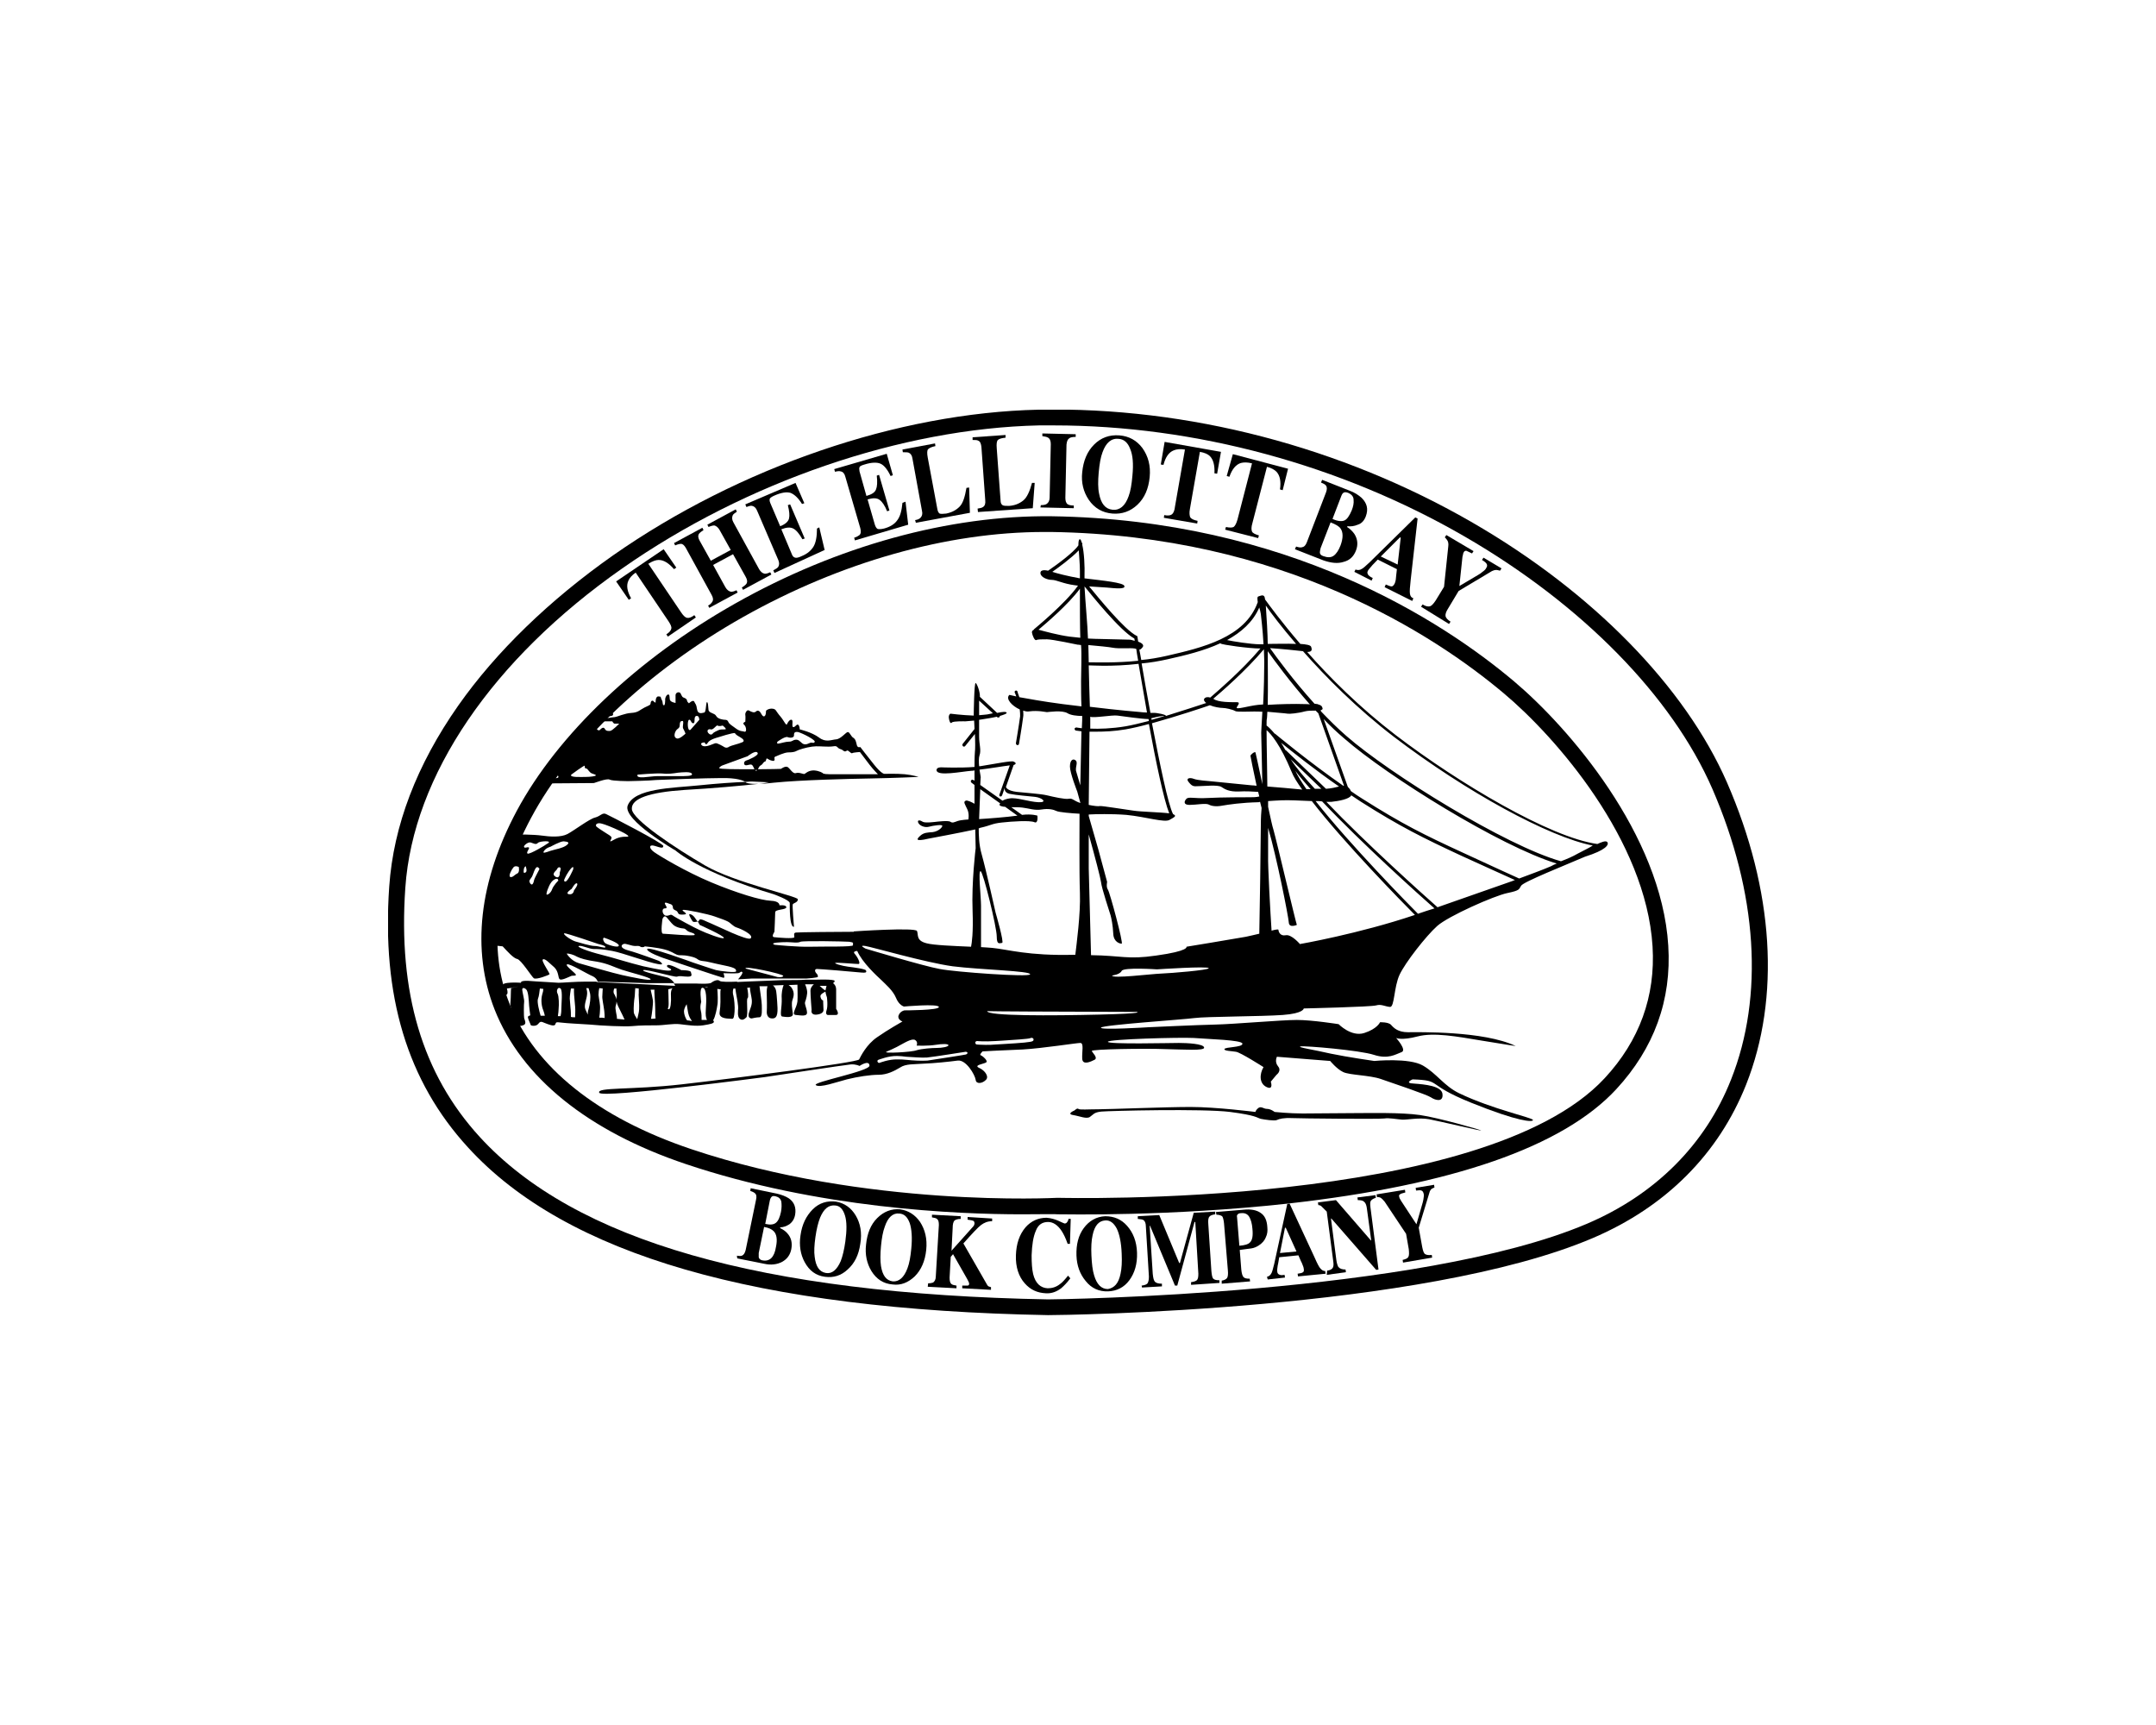 <svg width="500" height="400" viewBox="0 0 500 400" fill="none" xmlns="http://www.w3.org/2000/svg">
<g clip-path="url(#clip0_13_2)">
<path d="M236.933 281.578C222 281.578 189.733 280.244 159.067 269.933C136.311 262.289 120.933 249.844 114.711 234.111C109.289 220.333 111.067 204.422 119.867 187.978C129.378 170.289 147.778 152.778 170.444 139.978C194.178 126.556 220.222 119.444 243.867 119.711C298.622 120.511 334.622 144.067 351.156 158.022C363.689 168.6 385.289 193.4 386.889 219.267C387.689 231.889 383.6 243.089 374.8 252.6C362.444 265.933 336.844 274.822 298.711 279.089C271.244 282.111 246.889 281.578 245.289 281.578C244.756 281.489 241.822 281.578 236.933 281.578ZM242.178 123.356C219.6 123.356 194.889 130.378 172.311 143.089C150.267 155.533 132.311 172.511 123.156 189.667C114.889 205.133 113.111 220.067 118.178 232.778C124.044 247.533 138.622 259.178 160.311 266.467C201.022 280.156 244.756 277.756 245.2 277.756H245.289H245.378C246.356 277.756 344.044 280.333 372.133 250.022C380.222 241.311 383.956 231 383.244 219.444C381.733 194.822 360.844 170.911 348.756 160.778C332.578 147.178 297.467 124.156 243.778 123.356C243.244 123.356 242.711 123.356 242.178 123.356Z" fill="black"/>
<path d="M243.067 304.956C175.333 303.711 131.333 291 108.578 266.111C94.444 250.733 88.489 230.911 90.267 205.578C91.244 191.444 96.667 177.311 106.267 163.622C115.067 151.089 127.511 139.089 142.178 128.778C171.422 108.333 208.311 95.711 240.844 95C275.422 94.289 311.156 103.622 341.556 121.222C369.378 137.311 390.8 159.267 400.489 181.4C411.422 206.467 412.933 231.356 404.933 251.533C398.533 267.622 386.267 279.889 369.378 287.089C329.822 303.978 246.622 304.956 243.067 304.956ZM244.4 98.644C243.244 98.644 242.089 98.644 240.933 98.644C209.111 99.356 173.022 111.711 144.311 131.8C114.178 152.867 95.778 179.889 94 205.844C92.311 230.111 97.911 249.044 111.244 263.622C133.289 287.711 176.4 300.067 243.067 301.311C244.933 301.311 329.289 300.244 367.956 283.8C383.867 277.044 395.511 265.4 401.467 250.289C409.111 231 407.6 207.089 397.111 182.911C387.778 161.489 366.889 140.156 339.689 124.422C310.978 107.8 277.2 98.644 244.4 98.644Z" fill="black"/>
<path d="M142.889 134.822L153.911 127.356L156.844 131.622L156.311 131.978C155.067 130.556 153.911 129.844 152.756 129.844C152.133 129.844 151.333 130.111 150.356 130.733L157.911 141.933C158.444 142.733 158.889 143.178 159.333 143.267C159.778 143.356 160.311 143.178 161.022 142.644L161.378 143.178L154.889 147.622L154.533 147.089C155.244 146.644 155.6 146.2 155.689 145.756C155.778 145.311 155.511 144.778 154.978 143.978L147.422 132.778C146.533 133.4 146 134.022 145.733 134.644C145.2 135.8 145.467 137.133 146.356 138.733L145.822 139.089L142.889 134.822Z" fill="black"/>
<path d="M164.222 140.422C164.755 140.156 165.022 139.8 165.2 139.533C165.467 139.089 165.378 138.556 165.022 137.933L159.067 127.089C158.711 126.467 158.355 126.111 157.911 126.111C157.644 126.111 157.2 126.2 156.578 126.467L156.311 125.933L162.889 122.378L163.155 122.911C162.622 123.267 162.267 123.533 162.089 123.8C161.822 124.244 161.911 124.778 162.267 125.4L164.844 130.022L169.467 127.533L166.889 122.911C166.533 122.289 166.089 121.933 165.644 121.844C165.378 121.844 164.933 121.933 164.311 122.2L164.044 121.667L170.622 118.111L170.889 118.644C170.355 119 170 119.267 169.911 119.533C169.733 119.978 169.733 120.511 170.089 121.133L176.044 131.978C176.4 132.6 176.844 132.956 177.378 133.044C177.644 133.044 178.089 132.956 178.622 132.689L178.889 133.222L172.311 136.778L172.044 136.244C172.578 135.889 172.933 135.622 173.111 135.356C173.378 134.911 173.289 134.378 172.933 133.756L170 128.511L165.378 131L168.222 136.156C168.578 136.778 169.022 137.133 169.555 137.222C169.822 137.222 170.267 137.133 170.8 136.867L171.067 137.4L164.489 140.956L164.222 140.422Z" fill="black"/>
<path d="M179.6 132.867L179.333 132.244C179.867 131.978 180.311 131.711 180.489 131.444C180.755 131 180.755 130.467 180.489 129.844L175.6 118.467C175.333 117.756 174.889 117.4 174.444 117.311C174.178 117.222 173.733 117.311 173.111 117.578L172.844 116.956L184.489 111.978L186.533 116.689L186 116.867C185.111 115.444 184.222 114.644 183.333 114.289C182.444 114.022 181.2 114.2 179.6 114.911C178.978 115.178 178.622 115.444 178.533 115.622C178.444 115.8 178.444 116.156 178.622 116.6L180.933 122.022C182.089 121.578 182.8 120.956 182.978 120.244C183.155 119.533 183.067 118.556 182.711 117.133L183.244 116.956L186.622 124.867L186.089 125.044C185.378 123.8 184.667 122.911 183.955 122.556C183.244 122.2 182.355 122.289 181.2 122.733L183.6 128.422C183.778 128.956 184.044 129.222 184.4 129.311C184.667 129.4 185.2 129.311 185.911 128.956C187.244 128.422 188.133 127.622 188.667 126.733C189.2 125.844 189.467 124.422 189.467 122.556L190 122.289L191.244 127.533L179.6 132.867Z" fill="black"/>
<path d="M198.267 125.311L198.089 124.689C198.711 124.511 199.067 124.244 199.333 124.067C199.689 123.711 199.689 123.178 199.511 122.467L196.044 110.556C195.867 109.844 195.511 109.4 194.978 109.311C194.711 109.222 194.267 109.222 193.644 109.4L193.467 108.778L205.644 105.222L207.067 110.2L206.533 110.378C205.822 108.867 205.022 107.889 204.222 107.533C203.422 107.178 202.178 107.178 200.489 107.711C199.867 107.889 199.422 108.067 199.333 108.333C199.244 108.511 199.244 108.867 199.333 109.311L200.933 115C202.178 114.644 202.889 114.2 203.156 113.489C203.422 112.867 203.511 111.8 203.333 110.289L203.867 110.111L206.267 118.378L205.733 118.556C205.2 117.222 204.578 116.333 203.956 115.889C203.333 115.444 202.444 115.444 201.2 115.8L202.889 121.667C203.067 122.2 203.244 122.467 203.511 122.644C203.778 122.733 204.311 122.733 205.022 122.556C206.356 122.2 207.422 121.578 208.044 120.689C208.756 119.8 209.111 118.467 209.289 116.6L210 116.333L210.622 121.667L198.267 125.311Z" fill="black"/>
<path d="M212.222 120.6C212.844 120.511 213.2 120.333 213.467 120.067C213.822 119.711 214 119.178 213.822 118.467L211.6 106.289C211.511 105.578 211.155 105.133 210.711 104.956C210.444 104.867 210 104.867 209.378 104.867L209.289 104.244L216.844 102.822L216.933 103.444C216.044 103.622 215.511 103.889 215.244 104.156C214.978 104.422 214.978 105.133 215.155 106.111L217.378 118.022C217.467 118.556 217.644 118.911 217.911 119.089C218.178 119.178 218.711 119.178 219.422 119.089C220.755 118.822 221.733 118.289 222.533 117.489C223.333 116.689 223.778 115.178 224.133 113.133L224.755 113.044L224.933 118.911L212.4 121.222L212.222 120.6Z" fill="black"/>
<path d="M226.711 117.933C227.333 117.844 227.689 117.756 227.956 117.578C228.4 117.311 228.578 116.778 228.489 115.978L227.6 103.622C227.511 102.911 227.333 102.378 226.889 102.2C226.622 102.022 226.178 102.022 225.556 102.022V101.4L233.2 100.867V101.489C232.311 101.578 231.689 101.756 231.422 102.022C231.156 102.289 231.067 102.911 231.156 103.978L232.044 116.067C232.044 116.6 232.222 116.956 232.489 117.133C232.756 117.311 233.289 117.311 234 117.311C235.333 117.222 236.4 116.778 237.289 116.067C238.178 115.356 238.8 113.933 239.333 111.978H239.956L239.511 117.844L226.8 118.733L226.711 117.933Z" fill="black"/>
<path d="M241.378 117.133C242 117.133 242.444 117.044 242.711 116.867C243.155 116.6 243.422 116.067 243.422 115.356L243.689 103C243.689 102.289 243.511 101.756 243.067 101.489C242.8 101.311 242.355 101.222 241.733 101.133V100.511L249.467 100.689V101.311C248.755 101.311 248.311 101.4 248.044 101.578C247.6 101.844 247.422 102.289 247.333 103.089L247.067 115.444C247.067 116.156 247.244 116.6 247.511 116.867C247.867 117.133 248.4 117.222 249.022 117.222V117.844L241.289 117.667L241.378 117.133Z" fill="black"/>
<path d="M264.933 103.889C266.267 105.756 266.889 107.978 266.622 110.644C266.355 113.311 265.467 115.444 263.778 117.044C262.178 118.556 260.222 119.267 258 119.089C255.689 118.911 253.822 117.844 252.489 115.889C251.244 114.022 250.711 111.889 250.978 109.489C251.244 106.822 252.133 104.689 253.733 103.089C255.333 101.489 257.289 100.778 259.6 100.956C261.822 101.133 263.6 102.111 264.933 103.889ZM261.733 115.089C262.178 113.933 262.444 112.333 262.622 110.289C262.889 107.533 262.711 105.489 262.089 104.067C261.556 102.644 260.667 101.844 259.422 101.756C257.733 101.578 256.489 102.644 255.689 104.867C255.244 106.022 254.978 107.622 254.8 109.578C254.622 111.533 254.622 113.222 254.889 114.467C255.333 116.778 256.311 118.022 258 118.2C259.689 118.378 260.933 117.311 261.733 115.089Z" fill="black"/>
<path d="M270.089 102.467L283.156 104.778L282.267 109.844L281.644 109.756C281.733 107.889 281.378 106.556 280.578 105.756C280.133 105.311 279.333 104.956 278.267 104.778L275.955 118.022C275.778 118.911 275.867 119.622 276.044 119.978C276.311 120.333 276.844 120.6 277.733 120.778L277.644 121.4L269.911 120.067L270 119.444C270.889 119.622 271.422 119.533 271.778 119.267C272.133 119 272.4 118.378 272.489 117.489L274.8 104.244C273.733 104.067 272.844 104.156 272.222 104.422C271.067 104.867 270.267 106.022 269.822 107.8L269.2 107.711L270.089 102.467Z" fill="black"/>
<path d="M285.911 105.311L298.711 108.689L297.467 113.667L296.844 113.489C297.111 111.622 296.844 110.289 296.044 109.4C295.6 108.956 294.889 108.511 293.822 108.244L290.444 121.311C290.178 122.2 290.178 122.822 290.356 123.267C290.533 123.622 291.067 123.889 291.956 124.156L291.778 124.778L284.133 122.822L284.311 122.2C285.111 122.378 285.733 122.378 286.089 122.2C286.444 121.933 286.711 121.4 286.978 120.511L290.356 107.444C289.289 107.178 288.489 107.178 287.778 107.356C286.622 107.711 285.733 108.778 285.111 110.556L284.489 110.378L285.911 105.311Z" fill="black"/>
<path d="M300.578 126.733C301.111 126.911 301.555 127 301.911 126.911C302.444 126.822 302.8 126.467 303.067 125.756L307.511 114.2C307.778 113.489 307.778 112.956 307.511 112.6C307.333 112.333 306.978 112.156 306.355 111.889L306.622 111.267L312.933 113.756C314.178 114.2 315.067 114.822 315.778 115.444C317.022 116.689 317.378 118.022 316.755 119.711C316.4 120.689 315.778 121.4 314.889 121.667C314.089 122.022 313.2 122.111 312.489 122.022L312.4 122.2C313.111 122.644 313.644 123.178 314.089 123.8C314.889 125.044 314.978 126.378 314.444 127.711C313.911 129.044 313.022 129.933 311.6 130.289C310.267 130.733 308.667 130.556 306.889 129.933L300.311 127.356L300.578 126.733ZM306.089 128.067C306.089 128.511 306.355 128.778 306.889 128.956C307.867 129.311 308.667 129.311 309.289 128.867C309.911 128.422 310.444 127.622 310.889 126.467C311.511 124.778 311.511 123.444 310.889 122.556C310.533 122.022 309.733 121.578 308.578 121.133L306.267 127.089C306.178 127.533 306.089 127.8 306.089 128.067ZM311.778 120.689C312.4 120.422 312.933 119.622 313.467 118.378C313.822 117.489 314 116.689 313.911 115.889C313.911 115.178 313.467 114.644 312.667 114.289C312.222 114.111 311.867 114.111 311.689 114.2C311.422 114.289 311.244 114.556 311.067 115L309.022 120.333C310.178 120.867 311.155 120.956 311.778 120.689Z" fill="black"/>
<path d="M314.356 132.067C314.889 132.244 315.333 132.244 315.867 131.889C316.222 131.711 316.756 131.178 317.644 130.378L328.222 119.978L328.756 120.244L327.156 134.467C326.978 136.067 326.889 137.133 326.978 137.667C327.067 138.2 327.244 138.556 327.778 138.733L327.511 139.356L321.111 136.156L321.378 135.533C322 135.8 322.444 135.978 322.711 135.978C322.978 135.978 323.156 135.8 323.422 135.356C323.511 135.178 323.6 134.911 323.689 134.467C323.689 134.2 323.778 133.933 323.778 133.578L323.956 131.978L319.511 129.756C318.8 130.556 318.267 131 318.089 131.267C317.644 131.8 317.289 132.156 317.2 132.422C317.022 132.778 317.111 133.044 317.378 133.4C317.556 133.578 317.911 133.844 318.356 134.022L318.089 134.644L314.089 132.6L314.356 132.067ZM324.133 130.911L324.844 124.689L324.667 124.6L320.222 129.044L324.133 130.911Z" fill="black"/>
<path d="M341.733 127.8L341.378 128.333C340.667 127.978 340.222 127.8 340.044 127.711C339.778 127.711 339.6 127.8 339.511 127.978C339.422 128.067 339.422 128.156 339.333 128.333C339.333 128.511 339.244 128.689 339.156 129.133L338.444 135.889L342.8 133.311C343.067 133.133 343.422 132.956 343.689 132.689C344.222 132.333 344.578 131.978 344.667 131.711C344.933 131.356 344.933 131 344.756 130.733C344.667 130.556 344.311 130.2 343.689 129.844L344.044 129.311L348.222 131.8L347.867 132.333C347.511 132.244 347.244 132.156 346.978 132.156C346.711 132.156 346.356 132.244 346 132.422L338.267 137.044L335.867 141.044C335.333 141.844 335.156 142.467 335.244 142.911C335.333 143.267 335.689 143.711 336.4 144.156L336.044 144.689L329.556 140.689L329.911 140.156C330.622 140.6 331.156 140.689 331.6 140.6C331.956 140.511 332.4 140.067 332.933 139.267L334.889 136.067L335.867 126.733C335.956 126.111 335.867 125.578 335.6 125.222C335.422 124.956 335.244 124.778 335.067 124.6L335.422 124.067L341.733 127.8Z" fill="black"/>
<path d="M170.889 291.178C171.422 291.267 171.778 291.267 172.044 291.178C172.489 291 172.756 290.556 172.933 289.844L175.333 278.2C175.511 277.489 175.422 276.956 175.067 276.689C174.889 276.511 174.533 276.333 174 276.156L174.089 275.533L180.133 276.778C181.289 277.044 182.178 277.4 182.889 277.844C184.222 278.733 184.667 280.067 184.4 281.667C184.222 282.644 183.778 283.356 183.067 283.889C182.356 284.333 181.644 284.6 180.933 284.6V284.778C181.644 285.133 182.178 285.489 182.622 286.022C183.511 287 183.778 288.244 183.511 289.667C183.244 291 182.533 291.978 181.378 292.6C180.222 293.222 178.8 293.4 177.2 293.044L170.978 291.8L170.889 291.178ZM175.956 291.533C176.044 291.889 176.311 292.156 176.756 292.244C177.644 292.422 178.356 292.244 178.889 291.711C179.422 291.178 179.778 290.289 179.956 289.133C180.311 287.444 180.133 286.2 179.422 285.489C178.978 285.044 178.267 284.689 177.2 284.511L175.956 290.556C175.956 291 175.956 291.267 175.956 291.533ZM179.956 283.533C180.489 283.089 180.844 282.289 181.111 281.044C181.289 280.156 181.289 279.356 181.2 278.644C181.022 277.933 180.578 277.578 179.867 277.4C179.422 277.311 179.156 277.311 178.978 277.489C178.8 277.667 178.622 277.933 178.533 278.378L177.467 283.8C178.622 284.067 179.422 283.978 179.956 283.533Z" fill="black"/>
<path d="M198.444 281.844C199.511 283.622 199.956 285.844 199.511 288.422C199.156 291 198.178 292.956 196.578 294.378C195.067 295.8 193.289 296.333 191.333 296.067C189.2 295.8 187.689 294.644 186.622 292.689C185.644 290.911 185.289 288.778 185.644 286.467C186 283.889 186.978 281.933 188.489 280.422C190 278.911 191.867 278.378 193.911 278.644C195.867 279 197.378 280.067 198.444 281.844ZM194.978 292.422C195.422 291.267 195.778 289.756 196.044 287.889C196.4 285.311 196.4 283.267 195.956 281.844C195.511 280.422 194.8 279.622 193.733 279.533C192.222 279.356 191.067 280.244 190.178 282.378C189.733 283.533 189.378 284.956 189.111 286.822C188.844 288.689 188.756 290.289 188.933 291.444C189.2 293.667 190 294.911 191.511 295.178C192.933 295.444 194.089 294.467 194.978 292.422Z" fill="black"/>
<path d="M213.378 283.356C214.533 285.133 215.067 287.267 214.8 289.844C214.533 292.422 213.645 294.467 212.133 295.978C210.622 297.4 208.933 298.111 206.978 297.844C204.845 297.667 203.245 296.6 202.089 294.733C201.022 292.956 200.578 290.911 200.845 288.6C201.111 286.022 201.911 283.978 203.422 282.467C204.933 280.956 206.711 280.244 208.756 280.422C210.622 280.689 212.222 281.667 213.378 283.356ZM210.445 294.111C210.889 292.956 211.156 291.444 211.333 289.578C211.6 287 211.422 284.956 210.978 283.622C210.445 282.2 209.733 281.489 208.578 281.4C207.067 281.222 205.911 282.289 205.2 284.422C204.756 285.578 204.489 287.089 204.311 288.956C204.133 290.822 204.133 292.422 204.311 293.578C204.667 295.8 205.556 296.956 207.067 297.133C208.489 297.222 209.645 296.244 210.445 294.111Z" fill="black"/>
<path d="M215.245 297.578C215.778 297.578 216.133 297.489 216.4 297.4C216.756 297.133 217.022 296.689 217.022 295.978L217.733 284.067C217.733 283.356 217.645 282.911 217.289 282.644C217.111 282.467 216.667 282.378 216.133 282.289V281.667L222.8 282.022V282.644C222.089 282.644 221.645 282.822 221.378 283C221.111 283.267 220.933 283.8 220.933 284.778L220.667 290.022L225.2 284.956C225.556 284.6 225.733 284.333 225.822 284.244C225.911 284.067 226 283.889 226 283.711C226 283.444 225.911 283.178 225.733 283.089C225.556 283 225.111 282.911 224.4 282.822V282.2L230.089 282.556V283.178C229.022 283.178 228.222 283.533 227.511 284.067C226.8 284.6 225.467 286.022 223.422 288.333L228.933 297.933C229.022 298.111 229.2 298.289 229.289 298.289C229.378 298.378 229.645 298.378 229.822 298.467V299.089L223.156 298.733V298.111C223.778 298.111 224.133 298.111 224.4 298.111C224.578 298.111 224.756 297.933 224.756 297.756C224.756 297.667 224.756 297.489 224.667 297.311C224.578 297.133 224.489 296.956 224.311 296.6L221.022 290.822L220.489 291.444L220.222 296.244C220.222 296.956 220.311 297.489 220.667 297.756C220.845 297.933 221.289 298.022 221.822 298.111V298.733L215.156 298.378L215.245 297.578Z" fill="black"/>
<path d="M245.467 283.089C246.267 283.444 246.8 283.711 246.889 283.711C247.156 283.711 247.333 283.622 247.511 283.356C247.689 283.089 247.778 282.911 247.778 282.644H248.311L248.133 288.422H247.6C247.156 287.178 246.711 286.2 246.178 285.4C245.289 284.067 244.222 283.356 243.067 283.356C241.733 283.356 240.756 283.978 240.222 285.4C239.6 286.822 239.333 288.689 239.244 291.089C239.244 292.867 239.333 294.289 239.6 295.444C240.133 297.578 241.289 298.644 242.978 298.733C243.956 298.733 244.933 298.467 245.822 297.756C246.356 297.4 246.978 296.689 247.689 295.8L248.222 296.422C247.422 297.489 246.711 298.2 246.089 298.733C245.022 299.533 243.867 299.978 242.533 299.889C240.578 299.8 238.978 299.089 237.644 297.578C236.222 295.978 235.511 293.756 235.6 291.089C235.689 288.422 236.4 286.289 237.822 284.6C239.156 283.089 240.844 282.378 242.711 282.378C243.778 282.467 244.667 282.733 245.467 283.089Z" fill="black"/>
<path d="M261.378 284.244C262.8 285.844 263.6 287.889 263.689 290.467C263.778 293.044 263.156 295.178 261.911 296.867C260.667 298.556 258.978 299.356 257.022 299.444C254.889 299.533 253.111 298.733 251.778 297.044C250.444 295.444 249.733 293.489 249.645 291.178C249.556 288.6 250.089 286.467 251.333 284.778C252.578 283.089 254.267 282.111 256.311 282.022C258.356 282.022 260.044 282.733 261.378 284.244ZM259.867 295.356C260.133 294.2 260.222 292.6 260.133 290.733C260.044 288.156 259.6 286.111 258.978 284.867C258.267 283.533 257.378 282.911 256.311 283C254.8 283.089 253.822 284.244 253.378 286.467C253.111 287.622 253.022 289.222 253.111 291.089C253.2 293.044 253.378 294.556 253.733 295.711C254.356 297.844 255.422 298.911 256.933 298.911C258.444 298.644 259.422 297.578 259.867 295.356Z" fill="black"/>
<path d="M264.756 298.111C265.467 298.022 266 297.844 266.178 297.489C266.356 297.133 266.444 296.689 266.444 295.978L265.733 284.333C265.733 283.711 265.556 283.267 265.289 283C265.022 282.733 264.578 282.733 263.867 282.644V282.022L268.844 281.756L273.467 292.867H273.644L276.844 281.222L281.822 280.956V281.578C281.2 281.667 280.667 281.844 280.489 282.111C280.222 282.378 280.133 283 280.222 283.889L280.933 294.733C281.022 295.622 281.111 296.244 281.378 296.511C281.644 296.778 282.089 296.867 282.8 296.867V297.489L276.222 297.933V297.311C276.844 297.222 277.2 297.133 277.556 296.867C277.822 296.6 277.911 296.156 277.911 295.356L277.2 283.356H277.022L273.022 298.111H272.489L266.711 284.244H266.622L267.333 295.356C267.422 296.156 267.511 296.778 267.778 297.133C268.044 297.489 268.578 297.667 269.467 297.667V298.289L264.844 298.556L264.756 298.111Z" fill="black"/>
<path d="M283.333 296.956C283.956 296.867 284.4 296.6 284.578 296.333C284.756 296.067 284.844 295.444 284.756 294.556L283.867 283.711C283.778 282.822 283.6 282.2 283.422 282.022C283.156 281.844 282.711 281.667 282.089 281.667L282 281.044L288.4 280.511C290.089 280.333 291.422 280.6 292.311 281.222C293.289 281.844 293.822 282.911 293.911 284.6C294 285.4 293.911 286.2 293.556 286.911C293.289 287.622 292.756 288.244 291.956 288.778C291.422 289.133 290.8 289.4 290.178 289.489C289.556 289.578 288.667 289.667 287.511 289.844L287.867 294.378C287.956 295.267 288.133 295.889 288.4 296.156C288.667 296.422 289.111 296.511 289.822 296.511L289.911 297.133L283.333 297.667V296.956ZM289.822 288.156C290.444 287.622 290.622 286.556 290.444 284.867C290.356 283.711 290.089 282.822 289.733 282.2C289.378 281.578 288.756 281.222 287.867 281.311C287.511 281.311 287.156 281.4 287.067 281.578C286.889 281.667 286.8 281.933 286.889 282.289L287.422 288.867C288.667 288.778 289.467 288.511 289.822 288.156Z" fill="black"/>
<path d="M293.822 296.067C294.267 295.978 294.622 295.711 294.889 295.178C295.067 294.822 295.244 294.111 295.511 293.044L298.533 279.178L299.067 279.089L304.844 291.533C305.467 292.956 305.911 293.844 306.267 294.2C306.622 294.556 306.889 294.733 307.333 294.733L307.422 295.356L301.022 295.978L300.933 295.356C301.556 295.267 302 295.178 302.178 295C302.356 294.911 302.444 294.644 302.356 294.2C302.356 294.022 302.267 293.756 302.089 293.311C302 293.133 301.911 292.778 301.733 292.511L301.111 291.089L296.667 291.533C296.489 292.511 296.4 293.222 296.311 293.489C296.222 294.111 296.133 294.644 296.222 294.911C296.222 295.267 296.489 295.533 296.844 295.622C297.111 295.711 297.378 295.711 297.911 295.622L298 296.244L294 296.689L293.822 296.067ZM300.667 290.2L298.178 284.689H298L296.844 290.556L300.667 290.2Z" fill="black"/>
<path d="M307.778 294.644C308.489 294.556 308.933 294.289 309.111 293.933C309.289 293.578 309.289 293.133 309.2 292.511L307.689 280.956C306.978 280.244 306.533 279.8 306.356 279.622C306.178 279.533 306 279.444 305.733 279.444L305.644 278.822L309.822 278.289L317.911 287.622H318L317.022 280.422C316.933 279.622 316.756 279 316.4 278.733C316.133 278.378 315.6 278.289 314.889 278.289L314.8 277.667L318.978 277.133L319.067 277.756C318.444 277.933 318.089 278.2 317.911 278.467C317.733 278.733 317.733 279.178 317.822 279.978L319.689 294.378L319.156 294.467L308.756 282.556H308.667L309.911 292.156C310 292.867 310.178 293.4 310.356 293.756C310.711 294.2 311.244 294.378 312.044 294.378L312.133 295L307.689 295.622L307.778 294.644Z" fill="black"/>
<path d="M325.822 275.889L325.911 276.511C325.289 276.689 324.845 276.778 324.667 276.956C324.489 277.044 324.4 277.222 324.489 277.489C324.489 277.578 324.578 277.756 324.578 277.844C324.667 277.933 324.756 278.2 324.933 278.467L328.489 283.889L329.822 279.267C329.911 279 330 278.644 330.089 278.2C330.178 277.578 330.267 277.133 330.178 276.867C330.089 276.422 329.911 276.156 329.645 276.067C329.467 275.978 329.022 275.978 328.4 276.067L328.311 275.444L332.578 274.733L332.667 275.356C332.4 275.444 332.133 275.622 331.956 275.711C331.778 275.889 331.6 276.156 331.511 276.511L329.022 284.689L329.822 289.133C330 290.022 330.178 290.644 330.533 290.822C330.8 291 331.333 291.089 332.045 291L332.133 291.622L325.378 292.778L325.289 292.156C326 291.978 326.445 291.8 326.622 291.444C326.8 291.089 326.8 290.556 326.711 289.667L326.089 286.111L321.111 278.644C320.756 278.2 320.4 277.844 320.045 277.667C319.778 277.578 319.511 277.578 319.333 277.578L319.245 276.956L325.822 275.889Z" fill="black"/>
<path d="M172.933 181.4C172.933 181.4 172.933 181.4 172.756 181.311C170.533 181.4 166.356 181.667 162.089 182.111C156.133 182.733 147.067 182.733 145.556 186.822C144.4 190.111 156.667 197.222 156.667 197.222C156.667 197.222 162.267 202.289 179.422 207.356C179.422 207.356 183.156 208.689 183.156 209.4C183.156 210.111 183.067 215.089 184.133 214.911C184.133 214.911 183.689 209.844 183.867 209.667C184.044 209.4 185.111 209.222 185.022 208.511C184.933 207.8 170.356 204.689 163.511 200.689C156.667 196.689 146.711 190.111 146.533 187.622C146.356 185.133 150.711 183.711 158.711 183.178C165.022 182.822 172.044 182.2 175.956 181.756C173.2 181.844 172.933 181.4 172.933 181.4Z" fill="black"/>
<path d="M170.889 227.711C170.889 227.711 170.889 227.711 170.978 227.622C169.111 227.711 167.155 227.711 166.889 227.444C166.444 227 165.378 227.533 164.933 227.889C164.489 228.244 161.555 228.067 161.555 228.067H156.222C156.489 228.333 156.578 228.6 156.578 228.6L138.355 227.711C138.355 227.711 138.355 227.711 138.355 227.622C137.289 227.622 136.4 227.622 135.867 227.622C133.378 227.622 130.444 227.889 129.555 227.889C128.667 227.8 124.578 227.622 122.533 227.444C120.489 227.356 120.844 227.889 120.844 227.889C120.844 227.889 115.955 227.533 116.578 228.689C117.2 229.844 116.133 230.378 117.111 230.644C118.089 231 117.555 229.222 117.555 229.222C117.555 229.222 118.978 229.044 120.044 228.778C120.133 228.778 120.311 228.778 120.489 228.689L118.533 229.133C118.533 229.133 118.444 230.022 118.444 231.356C118.444 232.689 118.178 232.778 118.533 233.756C118.8 234.733 118.8 235.444 119.244 236.6C119.689 237.844 120.311 238.111 121.289 237.756C122.267 237.489 121.644 236.511 121.555 236.067C121.467 235.622 121.467 232.778 121.555 232.333C121.644 231.889 121.111 229.933 121.111 229.489C121.111 229.044 121.467 228.956 122 229.4C122.533 229.844 122.622 231.889 122.711 233.222C122.8 234.022 122.889 234.911 122.978 235.444C122.711 235.533 122.355 235.622 122.444 235.978C122.533 236.511 123.067 237.489 123.067 237.667C123.067 237.844 124.311 238.111 124.844 237.4C125.378 236.689 125.644 236.956 126.355 237.222C127.067 237.489 128.489 238.111 128.755 237.578C129.022 237.044 128.755 236.956 130.267 237.133C131.778 237.311 134.089 237.4 136.755 237.578C139.422 237.844 144.933 238.111 146.711 237.933C148.4 237.756 150.711 237.756 152.311 237.756C154 237.756 156.044 237.311 157.644 237.489C159.244 237.667 161.378 238.022 163.067 237.756C164.755 237.489 165.644 237.311 165.555 236.867C165.555 236.778 165.467 236.689 165.378 236.6C165.911 235.8 166.267 233.756 166.355 233.133C166.533 232.511 166.444 230.2 166.355 229.311C166.533 229.311 166.8 229.4 166.978 229.4C166.978 229.4 167.067 229.4 167.155 229.4C167.067 229.667 167.067 230.022 167.067 230.378C167.067 231.444 167.155 233.044 166.889 234.733C166.622 236.422 169.289 236.156 169.733 236.244C170.178 236.333 170.267 235.622 170.355 234.556C170.444 233.489 170.267 231.533 170.089 230.911C169.911 230.378 169.911 229.756 170.089 229.222C170.267 229.222 170.444 229.222 170.533 229.222C170.622 229.578 170.622 230.022 170.711 230.378C170.8 231.089 171.333 233.133 171.155 234.289C171.067 235.444 171.244 236.067 171.689 236.333C172.133 236.6 172.578 236.422 173.111 235.889C173.555 235.267 173.022 231.711 173.378 231.444C173.644 231.267 173.467 229.933 173.289 229.044C173.467 229.044 173.733 229.044 173.911 228.956C173.911 229.756 174.267 231 174.355 231.889C174.444 233.133 174 233.756 173.644 235C173.378 236.244 174.355 236.156 174.355 236.156C174.355 236.156 175.422 235.889 176.133 235.889C176.844 235.889 176.667 234.022 176.667 233.044C176.667 232.244 176.222 229.578 176.133 228.689H178C177.911 228.956 177.733 229.578 177.822 230.822C177.911 233.4 177.822 234.644 177.822 234.644C177.822 234.644 177.733 236.156 179.067 236.156C180.489 236.244 180.4 234.467 180.222 232.156C180.044 229.844 180.044 229.489 179.6 228.867C179.511 228.689 179.333 228.6 179.244 228.511L181.733 228.422C181.467 229.044 181.2 230.289 181.289 231.533C181.378 233.489 180.755 235.533 181.378 235.711C182.089 235.8 184.044 236.156 183.867 235C183.689 233.756 183.511 232.689 183.778 231.889C184.044 231.089 184.311 230.289 183.689 229.222C183.511 228.867 183.155 228.6 182.889 228.422L184.933 228.333C184.933 229.133 185.022 231.089 184.933 232.244C184.755 233.756 183.422 235.267 184.578 235.356C185.733 235.444 187.244 235.8 187.155 234.733C187.067 233.667 186.533 232.867 186.711 232.333C186.889 231.889 187.333 230.467 187.155 229.667C187.067 229.133 186.889 228.6 186.711 228.244H188.755C188.4 228.511 187.955 229.044 187.955 229.756C187.955 231 188.222 234.2 188.222 234.2C188.222 234.2 187.867 235.444 189.467 235.267C191.067 235.089 190.978 234.2 190.978 234.2L190.889 231.978C190.889 231.978 190.444 231.978 190.267 231.089C190.178 230.556 190.978 230.2 191.422 229.933C191.511 230.556 191.778 231.267 191.778 231.267C191.778 231.267 192.044 233.311 191.689 234.289C191.333 235.267 191.955 235.356 191.955 235.356H193.822C194.889 235.356 193.911 233.933 193.911 233.933V229.489C193.911 228.689 193.555 228.244 193.2 227.978C193.378 227.8 193.644 227.622 193.555 227.444C193.378 227 189.2 227.178 189.2 227.178H186.8C185.644 227.267 184.044 227.267 181.733 227.267C174.622 227.533 170.889 227.711 170.889 227.711ZM125.378 235.533C125.111 234.644 124.489 232.333 124.755 231.622C125.022 231 125.111 229.844 125.2 229.222C125.467 229.222 125.733 229.311 126 229.311C126 229.667 125.911 230.111 125.733 230.644C125.378 231.978 125.644 233.489 126 234.289C126.178 234.733 126.267 235.178 126.355 235.533C126.089 235.533 125.733 235.533 125.378 235.533ZM130.178 234.111C130.178 234.733 130.089 235.267 130 235.622C129.822 235.622 129.555 235.622 129.378 235.622C129.467 235.089 129.555 234.289 129.555 233.844C129.644 233.044 129.644 231 129.289 230.378C128.933 229.756 129.378 228.689 130 229.222C130.533 229.756 130.178 232.778 130.178 234.111ZM133.378 235.889C133.022 235.889 132.667 235.889 132.4 235.8C132.4 235.267 132.4 234.378 132.311 233.756C132.222 232.867 132.222 232.511 132.133 231.533C132.133 230.911 132.311 229.844 132.4 229.222H133.111V230.022C133.111 230.911 133.289 231.978 133.378 233.4C133.467 234.289 133.378 235.267 133.378 235.889ZM136.489 234.022C136.311 234.467 136.311 234.911 136.311 235.267C136.133 234.911 135.955 234.467 135.778 234.111C135.333 233.133 136.044 231.711 136.133 230.733C136.222 230.2 136.133 229.578 135.955 229.133H136.489C136.578 229.489 136.755 229.933 136.844 230.378C137.022 231.356 136.844 232.689 136.489 234.022ZM138.978 235.978C139.067 235.444 139.155 234.644 139.155 234.022C139.244 232.956 138.889 231.622 138.8 230.733C138.8 230.111 138.889 229.489 138.978 229.133L139.778 229.222C139.778 229.667 139.689 230.378 139.689 230.911C139.6 231.533 139.955 232.956 140.133 234.378C140.222 235.089 140.222 235.622 140.222 236.067C139.867 235.978 139.422 235.978 138.978 235.978ZM142.444 229.222H142.978C142.889 229.667 143.155 230.378 142.978 231.267C142.978 231.444 142.978 231.622 142.978 231.8C142.889 231.356 142.711 231 142.533 230.644C142.178 230.2 142.267 229.667 142.444 229.222ZM143.067 236.244C143.155 235.533 142.533 233.933 142.8 233.222C142.889 232.956 142.978 232.6 142.978 232.244C143.155 233.044 143.6 233.844 143.955 234.556C144.222 235.089 144.578 235.8 144.844 236.422C144.133 236.333 143.6 236.333 143.067 236.244ZM148.222 234.022C148.222 234.733 147.867 235.8 147.778 236.333C147.511 235.889 146.978 235.178 146.978 234.644C146.889 233.756 147.067 231.8 147.155 231.356C147.244 231 147.244 229.756 147.333 229.133L148.133 229.222V230.378C148.044 230.467 148.311 233.133 148.222 234.022ZM150.978 236.244C151.155 235.444 151.511 232.6 151.422 231.978C151.333 231.444 151.067 230.2 150.889 229.489H150.978H151.778C151.689 230.2 151.955 232.422 151.955 234.022C151.955 235 151.955 235.711 152.044 236.156C151.689 236.244 151.244 236.244 150.978 236.244ZM155.6 230.911C155.689 232.244 155.511 234.2 155.067 234.022C154.622 233.933 155.067 234.022 155.067 232.778C155.067 231.533 154.978 229.4 154.978 229.4L156.044 229.133C155.955 229.133 155.511 229.489 155.6 230.911ZM159.333 236.6C158.978 236.156 158.622 235.178 158.622 234.556C158.622 233.756 159.244 232.867 159.244 232.867C159.244 232.867 159.333 233.489 159.6 234.911C159.778 235.8 160.222 236.422 160.489 236.778C160.044 236.689 159.689 236.6 159.333 236.6ZM163.067 236.511C162.978 236.511 162.8 236.511 162.711 236.511C162.711 235.889 162.711 235 162.533 234.378C162.267 233.311 162.622 232.333 162.622 232.333C162.622 232.333 162.089 228.867 162.978 229.044C163.867 229.222 163.867 231.711 163.689 234.111C163.6 235.267 163.689 236.067 163.955 236.511C163.689 236.511 163.422 236.511 163.067 236.511ZM163.333 228.956L163.867 228.867C163.867 228.867 164.044 228.867 164.222 228.956H163.333ZM191.689 228.6C191.6 228.778 191.6 229.044 191.511 229.311C191.511 229.4 191.422 229.578 191.422 229.667C190.889 229.4 190.444 228.867 190.089 228.6H191.689Z" fill="black"/>
<path d="M372.755 195.267C372.4 194.822 371.244 195.356 370.444 195.711C359.511 194.2 338.355 181.667 323.689 170.467C315.333 164.067 308.311 157.044 303.155 151.178C304.133 151.178 304.4 150.822 304.044 149.933C303.867 149.578 302.889 149.4 301.555 149.311C297.2 144.244 294.355 140.333 293.378 139C293.289 137.756 292.667 138.022 291.867 138.289C291.511 138.378 291.6 138.911 291.689 139.622C288.755 147.889 278.711 150.2 270.622 152.067C268.667 152.511 266.622 152.867 264.667 153.044C264.489 152.156 264.4 151.356 264.222 150.644C264.489 150.644 264.667 150.467 265.022 150.022C265.378 149.489 264.667 149.044 263.955 148.778C263.867 148.067 263.778 147.711 263.778 147.711V147.533L263.6 147.444C260.755 146.022 254.711 138.556 252.578 135.978C254.089 136.067 255.511 136.156 256.667 136.244C258.622 136.422 261.022 136.689 260.755 135.889C260.578 135.089 255.867 134.644 251.511 134.111C251.511 134.022 251.511 133.933 251.511 133.756C251.6 131.267 251.422 128.067 250.978 126.289C251.067 126.111 250.978 125.933 250.889 125.844C250.711 125.311 250.622 125.044 250.444 125.044C250.178 125.044 250.089 125.578 250.089 126.467C248.933 128.156 245.022 131 243.067 132.333C242.622 132.244 241.289 131.978 241.289 132.867C241.289 133.844 242.889 134.467 243.955 134.467C245.022 134.467 246.533 135.356 249.289 135.711C249.555 135.711 249.733 135.8 250 135.8C247.067 139.978 239.867 145.844 239.778 145.933C239.778 145.933 239.778 145.933 239.778 146.022C239.511 146.111 239.244 146.378 239.333 146.733C239.422 147.356 239.955 148.6 240.311 148.422C240.667 148.244 241.467 148.244 242.8 148.244C244.044 148.244 249.911 149.489 249.911 149.489C249.911 149.489 250.178 149.489 250.711 149.578C250.889 151.889 250.711 155.8 250.711 157.933C250.711 159.356 250.711 162.022 250.8 163.8C249.378 163.622 247.867 163.444 246.444 163.267C241.644 162.644 238.444 162.022 236.4 161.667C236.133 160.956 235.955 160.422 235.955 160.333C235.867 160.156 235.689 160.067 235.511 160.156C235.333 160.244 235.244 160.422 235.333 160.6C235.333 160.6 235.511 160.956 235.689 161.489C234.533 161.222 234.089 161.133 234.089 161.133C233.111 162.022 234.711 163.711 236.489 164.511C236.578 165.133 236.578 165.667 236.578 166.111C236.311 168.156 235.6 172.333 235.6 172.333C235.6 172.511 235.689 172.689 235.867 172.778C235.867 172.778 235.867 172.778 235.955 172.778C236.133 172.778 236.311 172.689 236.311 172.511C236.311 172.511 237.022 168.333 237.289 166.2C237.378 165.756 237.289 165.311 237.289 164.778C237.822 164.956 238.267 165.044 238.711 164.956C240.755 164.689 242.533 165.133 242.8 165.133C243.067 165.133 246.355 164.6 247.6 165.4C248.311 165.844 249.733 166.022 250.978 166.022C250.978 166.467 250.978 167.533 250.889 168.867C250.089 168.778 249.644 168.689 249.644 168.689C249.467 168.689 249.289 168.778 249.2 168.956C249.2 169.133 249.289 169.311 249.467 169.4C249.467 169.4 250 169.489 250.8 169.578C250.711 173.311 250.622 178.733 250.533 182.111L249.644 179.089C249.2 178.111 250.089 176.867 249.467 176.333C248.844 175.8 248.133 176.244 248.133 177.756C248.133 179.267 249.822 183.533 249.822 183.533C249.822 183.533 250.089 184.511 250.533 186.111V186.2C248.933 185.667 248.755 185.044 247.867 185.222C246.978 185.4 244.311 184.778 242.8 184.422C241.289 184.067 238.267 183.889 235.778 183.622C233.733 183.356 233.378 182.733 233.289 182.467L235.067 177.4C235.867 177.133 235.511 176.778 235.067 176.6C234.622 176.333 230.711 177.133 227.333 177.667C227.244 177.667 227.155 177.667 227.067 177.667C226.978 176.689 226.978 175.711 227.155 175.178C227.6 173.933 227.067 172.6 227.067 170.822C227.067 170.111 227.067 168.511 227.067 166.911C227.511 166.822 227.867 166.822 228.222 166.733C228.755 166.644 230 166.467 231.155 166.2L231.244 166.289C231.333 166.378 231.422 166.378 231.511 166.378C231.6 166.378 231.689 166.378 231.778 166.289C231.867 166.2 231.867 166.111 231.867 166.022C232.755 165.756 233.467 165.489 233.467 165.311C233.378 164.956 232.578 165.044 231.244 165.311L227.244 161.578C227.333 160.6 226.622 158.556 226.267 158.378C225.911 158.2 225.822 165.578 225.822 165.578C225.822 165.578 225.822 165.667 225.822 165.933C223.155 165.844 220.4 165.489 220.4 165.489C220.4 165.489 219.955 165.756 220.044 166.467C220.133 167.178 220.4 167.978 220.755 167.533C221.111 167.178 223.867 167.267 223.867 167.267C223.867 167.267 224.844 167.178 225.911 167.089C225.911 167.622 226 168.333 226 169.044L223.244 172.511C223.155 172.689 223.155 172.867 223.333 173.044C223.422 173.133 223.511 173.133 223.6 173.133C223.689 173.133 223.778 173.044 223.867 172.956L226.089 170.2C226.178 171.978 226.178 173.756 226.089 174.378C226 175.533 226 177.133 226 177.844C222.622 178.111 218.355 177.933 218.355 177.933C218.355 177.933 217.111 177.844 217.2 178.644C217.378 180.067 222.978 178.911 225.289 178.733C225.467 178.733 225.733 178.733 226 178.644V181.044L225.733 180.867C225.555 180.778 225.378 180.778 225.2 180.956C225.111 181.133 225.111 181.311 225.289 181.489L226 182.022V186.378C225.378 186.022 224.311 185.489 223.955 185.667C223.333 185.933 223.778 186.467 224.311 187.622C224.844 188.689 224.578 190.022 224.578 190.022C224.578 190.022 222.889 190.111 222.089 190.378C221.289 190.644 220.933 190.911 220.4 190.556C219.955 190.2 217.111 190.556 217.111 190.556C217.111 190.556 214.533 190.911 214 190.556C213.467 190.2 212.667 190.022 212.933 190.733C213.2 191.444 214.444 191.978 215.422 191.711C216.4 191.444 218.622 191.089 218.533 191.533C218.444 191.978 217.555 192.778 216.311 192.956C215.155 193.044 214.267 193.044 213.467 193.756C212.667 194.467 211.955 195.267 215.333 194.467C215.333 194.467 222.533 193.133 226.178 192.333L226.267 196.689C226.267 196.689 225.289 204.511 225.555 211.267C225.733 216.333 225.378 218.644 225.2 219.533C221.2 219.356 216.489 219.178 214.889 218.733C212.4 218.111 213.022 216.778 212.667 215.889C212.311 215 198 215.978 198 215.978V216.067C194.978 216.067 185.022 216.156 184.578 216.244C183.955 216.333 184.222 216.867 184.222 217.311C184.222 217.756 180.222 217.4 179.511 217.311C178.8 217.222 179.6 216.067 179.6 216.067C179.6 216.067 179.778 212.244 179.778 211.533C179.778 210.822 182.355 211 182.355 210.378C182.355 209.756 180.755 209.933 180.755 209.933C180.755 209.933 180.933 208.956 178.711 208.867C176.489 208.778 170.889 207.089 164.933 204.6C158.978 202.111 152.933 198.467 151.689 197.578C150.444 196.689 150.444 195.711 151.867 196.156C153.289 196.6 153.822 196.778 153.822 196.156C153.822 195.533 141.378 189.133 140.578 188.778C139.689 188.333 139.333 189.222 138 189.578C136.755 189.844 133.111 192.6 131.6 193.4C130.089 194.2 127.511 194.022 125.644 193.756C123.778 193.489 119.689 193.489 119.689 193.489C119.689 193.489 118.089 196.156 116.4 203.267C114.711 210.378 114.889 219.267 114.889 219.267L116.578 219.444C117.644 220.6 119.067 222.2 119.955 222.378C120.844 222.556 123.244 226.378 123.778 226.822C124.311 227.267 127.244 226.111 127.422 225.933C127.689 225.844 125.378 222.733 125.911 222.467C126.444 222.2 127.422 223.356 128.578 224.333C129.644 225.4 129.378 226.822 129.822 227.089C130.267 227.356 131.689 226.644 132.311 226.378C132.844 226.111 133.2 226.378 133.555 226.111C133.822 225.844 130.889 223.889 131.511 223.622C132.133 223.356 136.311 225.933 137.467 226.378C138.355 226.822 138.533 227.444 138.622 227.622C142.8 227.711 150 227.978 150 227.978H156.4C156.044 227.444 155.422 226.822 154.711 226.644C153.644 226.378 148.489 225.222 149.2 224.956C149.911 224.689 156.4 226.644 157.022 226.467C157.733 226.2 158.267 226.467 159.511 226.467C160.755 226.467 160.311 225.933 160.222 225.4C160.133 224.956 158 224.956 158 224.956C158 224.956 154.978 223.267 154.711 223.889C154.444 224.422 155.955 224.6 155.6 224.956C155.244 225.311 152.933 224.867 149.2 224.067C145.555 223.178 142.711 222.2 139.511 221.4C136.311 220.6 133.555 219.533 134.267 219.356C134.978 219.178 136.667 220.067 137.733 220.067C138.8 220.067 139.6 220.067 142 220.511C144.4 220.956 150.355 223.178 152.489 223.533C154.622 223.978 152.844 222.822 152.844 222.822C152.844 222.822 147.867 220.956 145.822 220.422C143.778 219.889 143.955 219.178 144.578 218.911C145.111 218.644 146.444 219.444 147.511 219.356C148.578 219.267 148.4 219.622 148.844 219.622C149.289 219.711 149.555 219.444 149.555 219.444C149.555 219.444 152.4 219.711 154.089 220.156C155.778 220.6 156.133 221.044 157.022 221.4C157.911 221.667 158 221.311 160.044 221.756C162.089 222.2 161.555 222.644 162.8 222.822C164.044 222.911 165.378 223.356 168.044 223.889C170.711 224.422 170.711 224.778 170.711 225.222C170.711 225.667 166.8 225.133 166.089 224.956C165.378 224.778 160.667 223.178 160.667 223.178C160.667 223.178 150.267 219.356 150.089 220.067C149.911 220.778 153.733 222.111 153.733 222.111C153.733 222.111 167.422 226.733 167.778 226.733C168.222 226.822 167.778 225.667 167.778 225.667C167.778 225.667 170.533 225.756 171.155 225.667C171.778 225.578 171.778 225.133 172.133 225.4C172.4 225.667 171.422 226.822 171.155 227.089C172.755 227 174.267 226.911 174.267 226.911H186.978C189.378 226.733 189.644 226.556 189.644 226.556C189.644 226.556 189.822 226.2 189.378 225.756C188.933 225.311 188.844 224.689 189.467 224.689C190.089 224.689 197.822 225.311 199.422 225.489C201.111 225.667 200.933 225.4 200.844 225.044C200.755 224.689 198.089 224.333 196.667 224.156C195.244 223.978 193.111 223.356 193.822 223.267C194.533 223.178 198.355 223.533 199.067 223.533C199.778 223.533 198.711 221.667 198.178 221.133C197.733 220.6 198.622 220.511 198.8 220.511C199.955 223.178 203.333 226.289 204.4 227.267C205.467 228.333 207.067 229.667 207.778 231.356C208.489 233.133 209.644 233.4 209.644 233.4C209.644 233.4 217.555 232.689 217.733 233.489C217.911 234.289 209.733 234.289 209.733 234.289C209.733 234.289 208.755 234.467 208.4 235.444C208.044 236.422 209.289 236.867 209.289 236.867C209.289 236.867 205.822 238.822 203.422 240.511C200.933 242.2 199.6 244.956 199.244 245.667C198.889 246.378 169.822 250.111 158.089 251.444C146.355 252.778 138.267 252.067 138.978 253.4C139.689 254.733 177.378 249.756 177.378 249.756C177.378 249.756 196.133 246.911 197.289 246.822C198.533 246.733 199.333 247.178 199.333 247.178C199.333 247.178 201.555 245.667 201.644 247.089C201.733 248.422 188.311 250.911 189.2 251.622C190.089 252.333 194 250.911 196.4 250.289C198.889 249.667 201.822 249.222 203.778 249.222C205.733 249.222 207.422 248.333 208.755 247.533C210.089 246.644 211.955 246.822 214.267 246.644C216.578 246.556 220.133 246.2 222.089 245.933C224.044 245.667 226.089 249.222 226.267 250.378C226.355 251.444 227.778 251.267 228.578 250.467C229.467 249.756 228.489 248.244 227.067 247.622C225.733 247 228.044 246.733 228.667 246.378C229.289 246.022 227.778 244.778 227.422 244.689C227.067 244.6 227.867 243.8 227.867 243.8C227.867 243.8 232.489 243.533 237.2 243.356C241.822 243.089 249.644 241.844 250.533 241.844C251.422 241.844 250.889 243.889 250.978 245.489C251.067 247.089 252.933 246.2 253.822 245.756C254.711 245.311 253.378 244.156 253.2 243.711C253.111 243.267 265.644 243.089 270.089 243.267C274.533 243.356 279.422 243.711 279.244 242.911C279.155 242.022 275.244 241.844 273.378 241.844C271.511 241.844 256.933 242.2 256.933 241.578C256.933 240.956 273.733 240.511 276.844 240.689C280.044 240.956 288.133 241.133 288.133 242.022C288.133 242.911 284.133 242.733 283.955 243.267C283.867 243.711 285.644 243.711 286.622 243.889C287.6 243.978 293.022 247.444 293.022 247.444C292.044 249.133 292.044 251.267 293.733 252.067C295.422 252.867 294.711 250.822 294.711 250.822L296.044 249.222C296.044 249.222 297.289 248.333 296.4 247.267C295.511 246.2 296.133 245.044 296.133 245.044L308.489 246.022C308.489 246.022 310 247.889 311.511 248.6C313.022 249.311 317.644 249.311 320.222 250.2C322.8 251.089 330.978 253.844 331.867 254.467C332.755 255.089 334.711 255.711 334.533 253.756C334.444 251.8 330.355 251.444 327.955 251.267C325.467 251.178 327.6 250.289 327.6 250.289C334.711 250.556 330.178 251.267 341.2 255.711C352.222 260.156 355.511 260.244 355.511 259.711C355.511 259.178 346.089 257.222 338.355 253.489C334.889 251.8 333.2 248.956 330 247.089C326.8 245.222 318.711 246.022 318.711 246.022C318.711 246.022 312.489 245.133 308.667 244.333C304.844 243.444 300.578 242.822 301.644 242.644C302.711 242.467 315.333 243.533 318.622 244.6C321.911 245.667 323.6 244.511 325.022 243.978C326.355 243.533 323.778 240.689 323.778 240.689C323.778 240.689 325.022 241.311 328.755 240.333C332.489 239.356 337.822 240.333 343.689 241.311C349.555 242.289 351.511 242.556 351.511 242.556C344.044 239 328.844 239.356 326.533 239.356C324.222 239.356 323.244 238.378 322.622 237.667C322 236.956 320.044 237.044 320.044 237.044C320.044 237.044 319.422 238.556 316.4 239.533C313.378 240.511 310.444 237.489 310.444 237.489C310.444 237.489 304.311 236.511 300.755 236.511C297.2 236.511 286.089 237.489 281.911 237.578C277.733 237.667 266.355 238.2 266.355 238.2C266.355 238.2 254.978 238.911 255.333 238.289C255.689 237.667 274.444 236.422 277.022 236.067C279.6 235.711 292.578 235.711 297.467 235.356C302.355 235 302.355 233.844 302.355 233.844C302.355 233.844 318 233.489 319.155 233.133C320.311 232.778 321.2 233.4 322.355 233.489C323.422 233.578 323.244 228.867 324.578 226.022C325.911 223.178 330.711 217.044 333.289 214.733C335.867 212.422 346.533 207.711 349.555 207.089C352.578 206.467 352.222 206.2 352.755 205.4C353.2 204.511 363.067 200.6 367.6 198.644C372.4 197.133 373.2 195.889 372.755 195.267ZM228.933 165.667C228.4 165.756 227.778 165.756 227.067 165.844C227.067 164.511 227.067 163.356 227.067 162.467L230.267 165.4C229.911 165.489 229.467 165.578 228.933 165.667ZM119.955 202.556C119.333 202.822 118.889 203.533 118.355 203.356C117.822 203.178 118.622 201.667 119.067 201.133C119.511 200.6 120.311 201.044 120.311 201.044C120.311 201.044 120.578 202.289 119.955 202.556ZM133.822 204.867C134.178 205.133 133.111 206.467 133.111 206.467C133.111 206.467 133.022 207.533 131.955 207.356C130.889 207.178 132.578 206.111 132.578 206.111C132.578 206.111 133.467 204.511 133.822 204.867ZM132.933 201.578C132.933 201.578 131.689 204.511 131.067 204.422C130.533 204.333 130.978 203.711 131.422 202.822C131.867 202.022 133.2 200.156 132.933 201.578ZM121.911 202.289C121.467 202.556 121.378 202.378 121.467 201.667C121.555 200.956 121.911 200.867 121.911 200.867C121.911 200.867 122.355 202.022 121.911 202.289ZM123.867 204.067C123.778 204.511 123.511 205.578 122.978 204.867C122.533 204.156 122.889 204.067 123.333 203.356C123.778 202.644 124.222 200.067 125.111 201.489C125.111 201.578 123.955 203.622 123.867 204.067ZM122.355 197.933C121.911 197.667 122.978 196.689 122.622 196.511C122.267 196.333 121.733 196.778 121.555 196.422C121.289 196.156 122.444 195.178 123.067 195.356C123.689 195.533 124.311 195.978 124.755 195.444C125.2 195 128.578 194.822 126.8 195.711C126.8 195.8 122.8 198.2 122.355 197.933ZM126.178 197.311C126.622 196.6 127.689 196.333 127.689 196.333C127.689 196.333 129.911 195.089 130.711 195.089C131.511 195.178 132.311 195.267 131.422 195.978C130.533 196.689 128.667 196.956 127.6 197.311C126.622 197.667 125.644 198.022 126.178 197.311ZM128.044 206.2C127.778 207 127.067 207.533 126.8 207.444C126.533 207.356 127.244 205.4 127.778 204.689C128.222 203.978 129.467 203.267 129.467 204.244C129.467 204.156 128.311 205.4 128.044 206.2ZM129.822 202.289C129.822 202.289 129.911 203.8 128.933 203.356C127.955 202.822 128.489 202.289 129.111 201.667C129.111 201.667 129.378 200.956 129.822 201.133C130.267 201.222 129.822 202.289 129.822 202.289ZM138.444 223C141.022 223.444 142.355 224.244 144.222 224.867C146.089 225.489 150.889 226.644 150.889 227.089C150.889 227.533 146.355 226.556 144.311 226.111C142.267 225.667 136.133 223.889 134.267 223.356C132.4 222.822 131.422 221.133 131.422 221.133C131.867 221.044 133.111 221.4 133.822 221.844C134.533 222.2 135.867 222.644 138.444 223ZM140.4 219.622C140.311 219.978 138.889 219.356 137.911 219.356C136.933 219.356 134.622 218.644 133.378 218.289C132.133 217.844 130.355 216.511 130.889 216.422C131.333 216.333 138.8 218.911 138.8 218.911C138.8 218.911 140.489 219.267 140.4 219.622ZM140.4 218.733C139.867 218.378 139.511 217.044 140.489 217.578C140.489 217.578 143.6 218.644 143.511 219.267C143.422 219.889 140.933 219.089 140.4 218.733ZM145.289 194.022C143.155 193.933 142.089 195 141.644 195.089C141.2 195.178 142.089 194.378 141.733 194.022C141.378 193.667 141.022 193.489 141.022 193.489C141.022 193.489 138.889 192.156 138.355 191.711C137.911 191.267 138.444 190.644 139.6 191C140.844 191.267 147.422 194.111 145.289 194.022ZM300.578 149.311C298.444 149.222 295.867 149.311 294 149.311C294 147.356 293.733 142.822 293.555 140.422C294.8 142.2 297.2 145.4 300.578 149.311ZM305.733 165.4L311.689 182.2C311.6 182.2 311.6 182.2 311.511 182.2C303.689 176.778 295.867 170.289 295.778 170.2C295.778 170.2 295.689 170.111 295.6 170.111C294.622 168.956 294 168.422 293.733 168.244C293.733 167.444 293.733 166.822 293.822 166.556C293.822 166.289 293.911 165.756 293.911 165.044C294.533 165.133 298.267 165.4 298.622 165.489C298.978 165.578 301.022 165.4 302.622 164.956C303.333 164.778 304.311 164.778 305.111 164.778C305.289 164.956 305.555 165.222 305.733 165.4ZM328.844 211.889C326.978 210.022 312.933 195.711 305.111 185.756C305.644 185.756 306.178 185.756 306.622 185.844C315.778 195.533 328.933 207.356 332.667 210.644C331.422 211 330.178 211.444 328.844 211.889ZM302.978 183C301.822 181.311 300.933 179.889 300.4 178.733C301.378 180.067 302.622 181.489 303.955 183C303.6 183 303.333 183 302.978 183ZM286.8 162.822C285.733 162.822 282.444 162.911 281.378 162.022C283.155 160.511 288.844 155.622 293.111 150.556C293.111 151.444 293.2 152.422 293.2 153.4C293.2 155.889 293.111 159.978 292.933 163.356C292.489 163.356 292.133 163.444 291.778 163.444C289.378 163.711 286.711 164.6 286.8 164.067C286.889 163.711 287.867 162.822 286.8 162.822ZM293.911 182.378C293.911 179.8 293.733 173.133 293.733 169.311C294.711 170.111 296.933 172.689 299.511 178.911C299.955 180.067 300.844 181.489 302 183.089C299.333 182.822 296.222 182.556 293.911 182.378ZM299.333 176.067L306.444 182.911C306 182.911 305.467 182.911 304.933 182.911C302.533 180.333 300.578 178.022 299.333 176.067ZM307.511 182.911L298.267 174.022C298.178 173.933 298.178 173.933 298.089 173.933C297.733 173.311 297.467 172.778 297.111 172.244C299.778 174.378 305.111 178.644 310.533 182.378C309.822 182.556 308.844 182.822 307.511 182.911ZM302.622 163.267C300.222 163.178 296.667 163.267 294 163.444C294.089 159.622 294 153.667 294 151C295.511 153.133 299.155 158.111 303.778 163.356C303.422 163.267 302.978 163.267 302.622 163.267ZM292.044 140.867C292.222 141.4 292.311 141.933 292.4 142.378C292.489 143.267 292.844 146.022 293.022 149.4C292.667 149.4 292.4 149.4 292.222 149.4C290.089 149.4 285.733 148.689 284.578 148.422C287.778 146.644 290.533 144.333 292.044 140.867ZM270.8 152.867C274.8 151.978 279.244 150.911 283.067 149.133C283.067 149.133 283.067 149.133 283.067 149.222C283.333 149.489 289.555 150.378 292.311 150.378C287.955 155.533 282.178 160.422 280.667 161.756C279.689 161.4 278.711 162.022 279.511 162.822C279.6 162.911 279.689 163 279.778 163C278.178 163.533 274.355 164.778 270.355 166.022C270.711 165.756 268.133 165.222 267.422 165.311C267.244 165.311 267.067 165.311 266.8 165.311C266 161.044 265.289 157.044 264.755 153.844C266.711 153.667 268.844 153.311 270.8 152.867ZM270.178 166.022C269.111 166.289 268.133 166.644 267.067 166.911C267.067 166.822 267.067 166.733 266.978 166.556C267.778 166.378 268.578 166.111 269.822 166.022C270 166.111 270.089 166.111 270.178 166.022ZM263.067 148.067C263.067 148.156 263.155 148.422 263.155 148.6C262.622 148.422 262.089 148.333 262.089 148.333L254.8 148.156C254.8 148.156 253.822 148.156 252.311 148.067C252.222 144.867 251.689 139.533 251.511 135.978C253.111 137.933 259.689 146.2 263.067 148.067ZM244.044 132.6C245.555 131.533 248.578 129.311 250.178 127.622C250.267 129.044 250.444 130.911 250.444 132.333C250.444 132.778 250.444 133.311 250.444 134.111C247.511 133.578 245.111 132.956 244.044 132.6ZM248.044 147.622C245.378 147.267 242.178 146.378 240.844 146.022C242.533 144.6 247.778 140.156 250.444 136.511C250.444 140.333 250.444 145.489 250.533 147.889C249.733 147.8 248.933 147.711 248.044 147.622ZM258.089 150.2C259.422 150.467 262.178 150.2 263.155 150.378C263.244 150.378 263.422 150.467 263.511 150.467C263.6 151.267 263.778 152.156 263.955 153.222C258.8 153.756 254.178 153.578 252.489 153.578C252.489 151.978 252.4 150.556 252.4 149.578C254.444 149.756 257.2 150.022 258.089 150.2ZM252.489 154.289C253.2 154.289 254.444 154.378 255.955 154.378C258.178 154.378 261.022 154.289 264.044 153.933C264.578 157.044 265.289 161.044 266 165.222C265.289 165.222 264.667 165.133 264.667 165.133C264.667 165.133 259.244 164.689 252.755 163.889C252.667 161.933 252.578 157.756 252.489 154.289ZM252.844 166.2C253.644 166.556 257.911 165.756 259.155 165.933C260.4 166.111 265.022 166.733 266.178 166.733C266.267 166.733 266.267 166.733 266.355 166.733C266.355 166.911 266.444 167 266.444 167.178C264.4 167.711 262.533 168.156 261.022 168.422C257.822 168.956 254.889 169.044 252.844 168.956V166.2ZM254.089 169.667C256.044 169.667 258.444 169.578 261.022 169.133C262.533 168.867 264.489 168.422 266.444 167.889C268.044 176.6 269.911 185.489 271.155 188.6C269.111 188.333 264.578 188.244 262.889 187.978C260.844 187.711 255.511 186.822 255.067 186.911C254.8 187 253.733 186.911 252.489 186.644L252.667 169.667C253.2 169.667 253.644 169.667 254.089 169.667ZM227.155 178.467C229.555 178.2 232.578 177.667 234.089 177.489H234.178L231.778 184.244C231.689 184.422 231.778 184.6 231.955 184.689H232.044C232.222 184.689 232.311 184.6 232.4 184.422L233.022 182.644C232.933 183.089 233.022 183.8 234.089 184.067C235.778 184.422 238.533 184.6 240.044 184.778C241.644 184.956 243.067 186.111 240.844 186.022C238.622 185.933 235.778 184.867 234.178 185.133C233.555 185.222 232.933 185.4 232.489 185.667L227.333 182.022L227.422 180.333C227.511 180.511 227.333 179.533 227.155 178.467ZM231.955 186.289C231.689 186.556 231.778 186.822 232.133 186.911C232.4 187 232.755 187.089 233.111 187.089L235.955 189.133C233.467 189.489 228.755 189.844 227.067 189.933L227.333 183L231.955 186.289ZM227.511 210.022C227.511 207.978 226.8 201.756 227.422 202.022C228.044 202.289 231.155 215 231.155 217.133C231.155 219.267 231.867 218.644 232.4 218.644C232.933 218.644 230.889 211.622 230.889 211.622C230.889 211.622 228.667 201.667 227.689 198.2C226.978 195.8 226.978 193.4 226.978 192.067C227.067 192.067 227.155 192.067 227.244 191.978C230 191.356 229.911 191 232.311 190.733C234.711 190.467 238.8 190.2 239.867 190.644C240.844 191.089 240.578 189.133 240.578 189.133C240.578 189.133 239.333 188.689 237.022 188.956L234.533 187.178C235.422 187.178 236.4 187.178 237.111 187.267C238.622 187.444 239.955 187.978 241.555 187.711C243.155 187.444 244.311 187.711 245.022 188.067C245.555 188.333 248.489 188.6 250.355 188.689C250.355 191 250.267 201.933 250.444 207.089C250.622 211.889 249.644 219.089 249.378 221.4C249.289 221.4 249.2 221.4 249.111 221.4C238.355 221.667 233.822 220.156 230.089 219.8C229.378 219.711 228.489 219.711 227.511 219.622C227.511 217.489 227.511 211.622 227.511 210.022ZM153.733 216.511C153.111 216.422 153.644 213.044 153.644 213.044C154.267 211.8 154.711 212.956 155.333 213.578C155.955 214.289 156.222 214.733 157.378 215.089C158.533 215.444 158.622 215.089 159.244 215.711C159.867 216.333 161.111 216.244 161.111 216.778C161.022 217.133 154.355 216.511 153.733 216.511ZM164.844 214.111C163.689 213.667 162.444 212.867 162.178 213.311C162.089 213.578 161.911 213.667 161.822 213.667L162.267 214.467C162.267 214.467 168.044 217.044 167.867 217.489C167.689 217.933 163.422 216.244 162.355 215.711C161.289 215.267 156.489 212.689 155.955 212.244C155.422 211.889 155.244 212.422 154.444 212.333C153.644 212.244 153.289 210.644 154.178 210.644C155.067 210.644 154.267 209.933 154.178 209.489C154.089 209.044 155.244 209.578 155.244 209.578C155.244 209.578 156.044 209.667 156.044 210.378C156.044 211.089 156.844 211 157.111 211.444C157.378 211.889 157.289 212.156 158.622 212.067C159.955 211.978 157.911 211.178 158.355 211C158.8 210.822 164.311 211.978 165.733 212.511C167.244 213.044 168.044 213.311 168.755 213.667C169.467 214.022 170 214.822 170.889 215.089C171.778 215.356 174.889 216.778 174.089 217.578C173.467 218.289 166 214.556 164.844 214.111ZM180.311 226.556L172.933 224.6C172.222 223.8 181.644 225.844 181.644 226.289C181.555 226.733 180.311 226.556 180.311 226.556ZM197.822 219.178C197.911 219.622 190.978 219.444 187.955 219.533C184.933 219.622 179.689 219.089 179.689 219.089C178.178 218.556 181.378 218.467 182.533 218.467C183.689 218.467 185.022 218.733 185.644 218.378C186.355 218.111 195.778 218.289 196.933 218.378C198.178 218.556 197.733 218.644 197.822 219.178ZM205.555 243.889C205.555 243.889 207.867 242.911 209.022 242.2C210.178 241.578 211.689 240.689 212.311 241.222C212.933 241.667 212.578 242.467 212.578 242.467C212.578 242.467 215.333 242.556 216.933 242.289C218.533 242.022 219.955 242.022 219.955 242.378C219.955 242.733 218.444 243 217.289 243C216.133 243 213.733 243.178 212.578 243.533C211.511 243.978 204.667 244.333 205.555 243.889ZM224.044 244.511C223.778 244.6 216.844 245.667 215.067 245.933C213.733 246.022 211.867 245.933 210.178 245.756C209.467 245.667 208.755 245.667 208.133 245.667C206.178 245.578 203.955 246.467 203.955 246.467H203.867C203.689 246.467 203.6 246.378 203.511 246.2C203.422 246.022 203.511 245.844 203.689 245.756C203.778 245.756 206.089 244.778 208.133 244.867C208.755 244.867 209.467 244.956 210.178 245.044C211.867 245.133 213.733 245.311 214.978 245.222C216.755 245.044 223.867 243.889 223.955 243.889C224.133 243.889 224.311 243.978 224.4 244.156C224.4 244.244 224.222 244.422 224.044 244.511ZM217.911 224.689C214.355 224.067 200.755 219.978 200.755 219.978C200.755 219.978 198.978 219.089 200.667 219.356C202.355 219.622 214.533 223.178 220.933 224.067C227.333 224.867 239.155 225.133 238.889 225.933C238.8 226.644 221.467 225.4 217.911 224.689ZM239.511 241.4C239.155 241.667 237.022 241.844 232.489 242.111L230.978 242.2C230.089 242.289 229.289 242.289 228.578 242.289C227.333 242.289 226.622 242.2 226.533 242.2C226.355 242.2 226.178 242.022 226.178 241.756C226.178 241.578 226.355 241.4 226.622 241.4C226.622 241.4 228.222 241.578 230.889 241.4L232.4 241.311C234.711 241.133 238.622 240.956 239.067 240.689C239.244 240.6 239.422 240.689 239.6 240.778C239.778 241.044 239.689 241.311 239.511 241.4ZM254.978 235.267C243.867 235.533 229.022 235.622 228.933 234.467C228.933 234.467 233.555 234.556 238.8 234.556C244.044 234.556 263.6 234.644 263.6 234.644C263.6 234.644 266 235 254.978 235.267ZM269.289 225.756C266.889 225.844 257.822 227 257.911 226.2C257.911 226.2 259.689 226.022 260.133 225.133C260.578 224.244 268.311 224.778 268.311 224.778C268.311 224.778 280.311 223.978 280.311 224.511C280.311 224.956 271.6 225.667 269.289 225.756ZM275.155 219.533C275.155 219.533 275.867 220.511 268.133 221.578C261.467 222.556 260.133 221.578 253.022 221.489C252.933 217.489 252.578 204.778 252.489 201.4C252.489 199.533 252.489 196.422 252.489 193.489C253.911 198.556 255.244 203.711 255.333 204.511C255.511 206.111 257.378 211.622 257.555 212.244C257.733 212.867 258.089 214.556 258.178 216.511C258.267 218.467 259.689 218.822 260.133 218.822C260.578 218.822 257.378 206.911 256.933 206.289C256.489 205.667 256.755 204.511 256.755 204.511L254.711 196.956L252.489 189.222C252.489 189.133 252.489 188.956 252.489 188.867C254 188.778 257.733 188.689 261.2 188.956C265.733 189.4 270.089 190.822 271.244 190.111C272.311 189.489 273.022 189.222 272.044 188.778C270.889 186.556 268.933 176.956 267.155 167.711C272.933 166.111 279.333 163.978 280.578 163.533C281.644 163.978 282.978 164.156 283.511 164.156C284.222 164.156 285.822 164.511 286.444 164.867C286.978 165.222 290.355 164.867 292.755 165.044C292.578 167.8 292.489 169.933 292.489 169.933L292.755 181.844C291.955 177.933 291.155 174.467 291.155 174.467C290.978 174.2 290 175 290 175.267C290 175.444 290.622 178.467 291.422 182.2C290.8 182.111 290.355 182.111 290.355 182.111L280.489 181.133C280.489 181.133 277.733 180.956 276.844 180.6C275.955 180.244 274.8 180.422 275.778 181.489C276.667 182.556 277.022 182.289 278.178 182.289C279.244 182.289 282.355 181.933 283.244 182.467C284.044 183 285.022 183.622 287.333 183.533C288.755 183.444 290.533 183.533 291.778 183.622C291.867 183.978 291.955 184.333 292.044 184.689C291.333 184.867 290.533 184.867 290 184.867C289.111 184.867 283.155 184.867 280.044 185.044C277.022 185.222 275.689 184.689 275.155 185.222C274.622 185.756 274.355 186.644 275.867 186.644C277.378 186.644 279.6 186.2 280.311 186.556C280.933 186.911 282 187.089 283.422 186.822C284.933 186.556 287.955 186.111 291.867 186.022C291.867 186.022 291.955 186.022 292.222 185.933C292.311 186.378 292.489 186.911 292.578 187.356C292.489 188.244 292.4 189.667 292.4 191.356C292.4 194.378 292.133 212.956 292.044 216.511C291.067 216.778 290 216.956 288.933 217.222C285.467 217.844 275.155 219.533 275.155 219.533ZM301.467 218.911C301.467 218.911 299.511 216.6 298.178 216.867C296.844 217.133 296.489 215.978 296.489 215.622C296.489 215.444 295.867 215.533 294.889 215.8C294.622 211.8 294 200.6 294.089 198.467C294.089 197.311 294.089 194.733 294.089 191.978C296.044 198.556 298.8 212.511 298.889 213.933C298.978 215.267 300.755 214.467 300.755 214.467C300.489 213.844 296.044 194.911 295.333 192.422C295.067 191.622 294.622 189.578 294.089 187.089C294.089 186.644 294.089 186.2 294.089 185.756C294.889 185.667 295.955 185.667 297.2 185.578C298.889 185.489 301.733 185.667 304.222 185.756C311.689 195.444 325.378 209.4 328.133 212.156C315.244 216.511 301.467 218.911 301.467 218.911ZM333.378 210.378C330.267 207.622 316.933 195.711 307.6 185.933C308.044 185.933 308.4 185.933 308.755 185.933C310.444 185.756 312.933 185.311 313.378 184.422C314.089 184.867 314.8 185.4 315.511 185.844C324.755 191.711 330 194.289 338.978 198.467C345.2 201.311 349.378 203.178 351.333 204.067C351.155 204.156 350.978 204.156 350.889 204.244C348.311 205.133 343.067 207 333.378 210.378ZM352.311 203.711C350.711 203 346.444 201.044 339.333 197.756C330.444 193.667 325.2 191.089 315.955 185.222C315.067 184.689 314.178 184.067 313.289 183.444C313.111 183 312.844 182.733 312.578 182.467L306.978 166.733C308.489 168.333 310.089 169.844 311.778 171.267C321.733 179.978 347.867 196.244 361.022 200.244C360.578 200.422 360.133 200.6 359.689 200.867C357.644 201.756 354.889 202.733 352.311 203.711ZM365.911 197.933C364.667 198.644 363.422 199.178 362 199.711C349.289 196.156 322.267 179.444 312.222 170.644C310.178 168.867 308.222 166.911 306.355 164.956L306.267 164.689C306.533 164.6 306.8 164.511 306.711 164.244C306.622 163.8 306.444 163.533 305.733 163.356C305.644 163.267 305.555 163.267 305.467 163.267C305.289 163.267 305.111 163.178 304.844 163.178C299.867 157.667 296.044 152.422 294.533 150.289C297.2 150.467 300.667 150.822 302.178 151C307.422 156.956 314.622 164.244 323.333 170.911C340.044 183.622 359.244 194.111 369.378 196.067C368.578 196.6 367.244 197.222 365.911 197.933Z" fill="black"/>
<path d="M141.378 180.778C142 181.133 145.822 181.133 145.822 181.133C145.822 181.133 150.622 181.044 152.222 180.867C153.822 180.778 163.956 180.422 167.156 180.422C170.978 180.333 172.489 181.044 172.844 181.311C173.822 181.222 174.356 181.222 174.356 181.222L178.356 181.4C177.822 181.489 177.022 181.667 176.044 181.756C176.933 181.756 178 181.667 179.511 181.489C185.644 180.867 196.756 180.6 201.911 180.511C207.067 180.422 213.022 180.156 213.022 180.156C213.022 180.156 211.689 179.711 209.822 179.533C207.956 179.356 205.111 179.444 205.111 179.444C205.111 179.444 204.489 179.533 202.711 177.311C200.933 175.089 199.511 173.222 199.511 173.222C199.511 173.222 198.889 173.489 198.711 172.778C198.533 172.067 198.444 171.444 197.911 171.089C197.378 170.822 197.111 169.844 196.667 169.756C196.222 169.667 195.067 171.356 193.911 171.444C192.756 171.533 191.511 172.244 189.911 171C188.222 169.756 185.467 169.133 185.467 169.133C185.467 169.133 185.467 168.333 185.111 168.067C184.756 167.8 184.4 168.689 183.956 168.6C183.511 168.511 184.044 167.089 183.6 166.911C183.156 166.733 182.622 167.622 182.533 167.889C182.444 168.156 182.267 168.067 181.733 167.178C181.2 166.289 180.756 165.933 180.4 165.4C179.956 164.867 179.956 164.422 179.156 164.333C178.356 164.244 177.644 164.689 177.644 164.867C177.644 165.044 177.644 166.022 177.2 166.111C176.756 166.2 176.489 165.222 176.133 164.956C175.778 164.689 175.511 164.778 175.244 165.044C174.889 165.311 174.356 165.133 173.733 164.778C173.2 164.422 172.756 165.4 172.844 165.756C172.933 166.111 172.844 167.356 172.844 167.356C172.844 167.356 172.044 167.622 172.578 168.067C173.111 168.511 173.2 169.844 172.667 169.667C172.133 169.489 171.689 169.667 170.711 168.956C169.733 168.244 169.111 167.889 168.933 167.444C168.756 167 168.489 166.911 168.133 166.911C167.778 166.911 166.444 166.733 166.089 166.022C165.733 165.311 164.4 165.4 164.311 164.6C164.222 163.8 164.222 162.822 163.956 162.822C163.689 162.822 163.778 165.133 163.333 165.222C162.889 165.311 161.822 165.756 161.644 164.422C161.467 163.178 161.289 163.356 161.022 162.733C160.756 162.111 159.778 163.089 159.778 163.089C159.778 163.089 159.333 162.733 159.333 162.467C159.333 162.2 159.067 161.933 158.533 161.756C158 161.578 158 160.778 157.644 160.6C157.289 160.422 156.756 160.6 156.667 161.133C156.667 161.578 156.667 163 156.667 163C156.667 163 155.422 162.822 155.333 162.2C155.244 161.578 155.333 161.044 154.978 161.044C154.622 161.044 154.356 161.578 154.267 162.022C154.267 162.467 154.267 163.711 153.911 163.533C153.556 163.356 153.822 162.911 153.467 162.289C153.111 161.667 153.467 161.489 152.667 161.489C151.956 161.489 152.044 162.911 152.044 162.911C152.044 162.911 151.778 162.911 151.6 162.644C151.422 162.378 150.978 162.378 150.889 163C150.889 163.533 150.533 163.533 149.467 164.067C148.4 164.6 148.044 165.222 146.444 165.311C144.844 165.4 143.244 166.2 142.533 166.289C141.822 166.289 140.667 166.733 140.489 166.289C140.311 165.844 142.711 166.467 142.089 165.311C141.822 164.867 139.067 165.4 139.067 165.4C139.067 165.4 138.8 165.4 138.889 166.2C138.889 166.911 138.889 167.267 139.333 167.267C139.778 167.267 142 167.267 142 167.267C142 167.267 142.267 167.8 142.533 167.8C142.889 167.8 143.6 167.8 143.6 167.8C143.6 167.8 142 169.489 141.467 169.489C140.933 169.489 140.578 169.578 140.222 168.956C139.867 168.333 139.067 169.311 139.067 169.311C139.067 169.311 138.622 169.578 138.267 168.778C137.911 167.978 136.222 170.467 136.222 170.467C136.222 170.467 135.689 171.178 135.244 170.111C135.244 170.111 133.289 170.644 132.4 171.622C131.6 172.6 125.822 181.489 125.822 181.489V181.667L137.733 181.578C137.822 181.578 140.756 180.422 141.378 180.778ZM180.311 171.978C180.311 171.978 182 170.733 182.622 170.911C183.244 171.178 184.133 171.089 184.133 170.556C184.133 170.111 184.133 169.578 185.111 169.756C186.089 170.022 189.289 171.622 188.933 172.067C188.578 172.511 188.4 171.978 187.689 172.333C186.978 172.689 186.444 172.689 186 172.333C185.556 171.978 185.2 171.444 184.489 171.533C183.778 171.622 183.778 171.978 182.978 171.978C182.178 171.978 181.2 172.333 180.578 172.422C179.956 172.511 180.311 171.978 180.311 171.978ZM173.378 175.356C173.378 175.356 175.244 173.844 175.689 174.556C176.133 175.178 173.378 176.244 173.378 176.244C173.378 176.244 172.4 176.422 172.578 177.133C172.756 177.844 173.822 177.133 174.267 177.311C174.622 177.4 174.8 178.111 175.067 178.556C175.244 178.556 175.511 178.556 175.689 178.556C175.867 178.2 176.044 177.667 176.4 177.489C176.933 177.222 177.022 176.689 177.378 176.6C177.733 176.6 177.644 175.711 177.911 175.889C178.178 176.067 178.622 176.333 179.156 176.422C179.689 176.511 179.689 176.156 179.6 175.8C179.511 175.444 180.044 175.356 180.044 175.356C180.044 175.356 181.911 174.467 182.8 174.467C183.689 174.467 184.311 174.378 184.756 174.111C185.2 173.844 186.978 173.311 188.311 173.133C189.556 172.956 190.622 173.133 192.133 173.133C193.644 173.133 193.733 172.778 194.267 173.311C194.8 173.844 194.978 173.578 195.511 174.022C196.044 174.467 196.222 174.111 196.489 174.022C196.844 174.022 197.378 174.822 197.644 174.644C197.911 174.467 199.422 174.378 199.422 174.378C199.422 174.378 200.756 176.156 201.644 177.311C202.533 178.467 203.6 179.533 203.6 179.533H192.4C190.8 179.533 190.8 179.267 190.8 179.267C190.8 179.267 190.089 178.733 188.756 178.644C187.511 178.644 186.889 179.267 186.622 179.444C186.356 179.622 185.378 179 184.578 179.267C183.867 179.533 183.156 178.111 182.622 177.844C182.089 177.578 181.111 178.289 181.111 178.289C181.111 178.289 178.622 178.378 175.689 178.378C175.6 178.556 175.511 178.733 175.333 178.733C175.244 178.733 175.156 178.556 174.978 178.378C171.067 178.378 166.711 178.378 166.8 178.111C166.889 177.667 167.778 177.4 167.778 177.4L173.378 175.356ZM164.844 169.133C165.467 169.311 166.089 168.067 166.444 168.244C166.711 168.511 167.6 168.244 167.6 168.244C167.6 168.244 168.756 169.133 168.133 169.133C167.511 169.133 166.978 169.133 166.622 169.311C166.267 169.489 165.556 169.756 165.289 170.111C165.022 170.467 164.578 170.378 164.222 169.933C163.867 169.4 164.222 168.956 164.844 169.133ZM163.422 172.156C163.422 172.156 163.689 173.044 164.133 172.244C164.578 171.444 166.444 171 166.444 171C166.444 171 170.267 169.756 170.444 170.022C170.622 170.289 170.8 170.467 171.6 170.911C172.4 171.356 172.844 171.889 172.044 172.156C171.244 172.511 169.556 172.867 169.111 173.133C168.667 173.489 168.222 173.4 167.956 173.222C167.689 173.044 166.444 172.333 166 172.333C165.556 172.333 163.689 173.489 162.8 172.867C162.089 172.156 163.422 172.156 163.422 172.156ZM159.778 166.911C160.222 166.733 160.222 167.711 160.756 167.711C161.378 167.711 160.756 166.2 161.467 166.022C162.178 165.844 162.178 166.911 162.178 166.911L160.133 169.222C159.422 169.756 159.333 167.178 159.778 166.911ZM157.022 169.133C157.467 168.778 157.644 168.689 157.644 168.067C157.644 167.444 157.822 167.178 158.267 167.178C158.711 167.178 158.178 168.511 158.444 168.956C158.711 169.4 158.978 170.111 158.978 170.111C158.978 170.111 157.467 171.622 156.844 171.178C156.044 170.822 156.578 169.489 157.022 169.133ZM147.867 179.622C147.867 179.622 152.044 179.267 153.467 179.356C154.8 179.533 156.133 179.356 157.2 179.178C158.178 179.089 160.4 178.822 160.489 179.533C160.489 179.978 159.156 179.978 157.111 179.978C155.067 179.978 153.822 179.978 152.311 179.978C150.8 179.978 147.333 180.778 147.867 179.622ZM129.467 180.244C129.2 180.689 127.6 180.244 127.6 180.244L128.4 178.733C128.4 178.822 129.733 179.889 129.467 180.244ZM135.867 180.156C134.8 180.156 131.956 180.333 132.489 179.622C132.489 179.622 135.6 177.311 135.6 177.578C135.6 177.933 135.6 178.2 135.956 178.2C136.311 178.2 136.578 179.089 137.289 179.356C138 179.622 138.178 179.622 138.178 179.8C138.178 179.978 136.933 180.156 135.867 180.156Z" fill="black"/>
<path d="M160.311 212.067C159.244 211.533 160.311 213.133 160.578 213.578C160.756 213.933 161.556 213.756 161.822 213.667C161.467 213.489 161.111 212.422 160.311 212.067Z" fill="black"/>
<path d="M329.289 258.556C324.933 257.933 317.644 258.111 314.356 258.111C311.067 258.111 305.111 258.2 302.089 258.2C299.067 258.2 295.6 257.844 295.6 257.844C295.6 257.844 294.711 257.133 293.822 257.133C293.022 257.133 292.489 256.422 291.778 256.956C291.156 257.489 291.156 257.844 291.156 257.844C291.156 257.844 282 256.689 276.133 256.689C270.267 256.689 257.289 257.222 254.8 257.222C252.311 257.222 250.356 257.4 250.089 257.133C249.822 256.867 249.2 257.489 249.2 257.489C249.2 257.489 247.244 258.289 248.844 258.556C250.444 258.822 251.956 259.533 252.756 259C253.556 258.467 253.644 257.933 255.422 257.756C257.2 257.578 279.067 257.044 285.289 257.844C291.422 258.644 291.422 259.178 292.4 259.444C293.289 259.622 295.6 259.978 296.133 259.711C296.667 259.444 297.733 259.178 299.6 259.267C301.556 259.356 319.778 259.533 321.022 259.356C322.178 259.178 323.867 259.533 325.111 259.622C326.356 259.711 329.022 259.089 331.422 259.533C333.822 259.978 344.222 262.467 343.422 262.111C343.422 262.022 333.644 259.178 329.289 258.556Z" fill="black"/>
</g>
<defs>
<clipPath id="clip0_13_2">
<rect width="320" height="209.956" fill="white" transform="translate(90 95)"/>
</clipPath>
</defs>
</svg>
